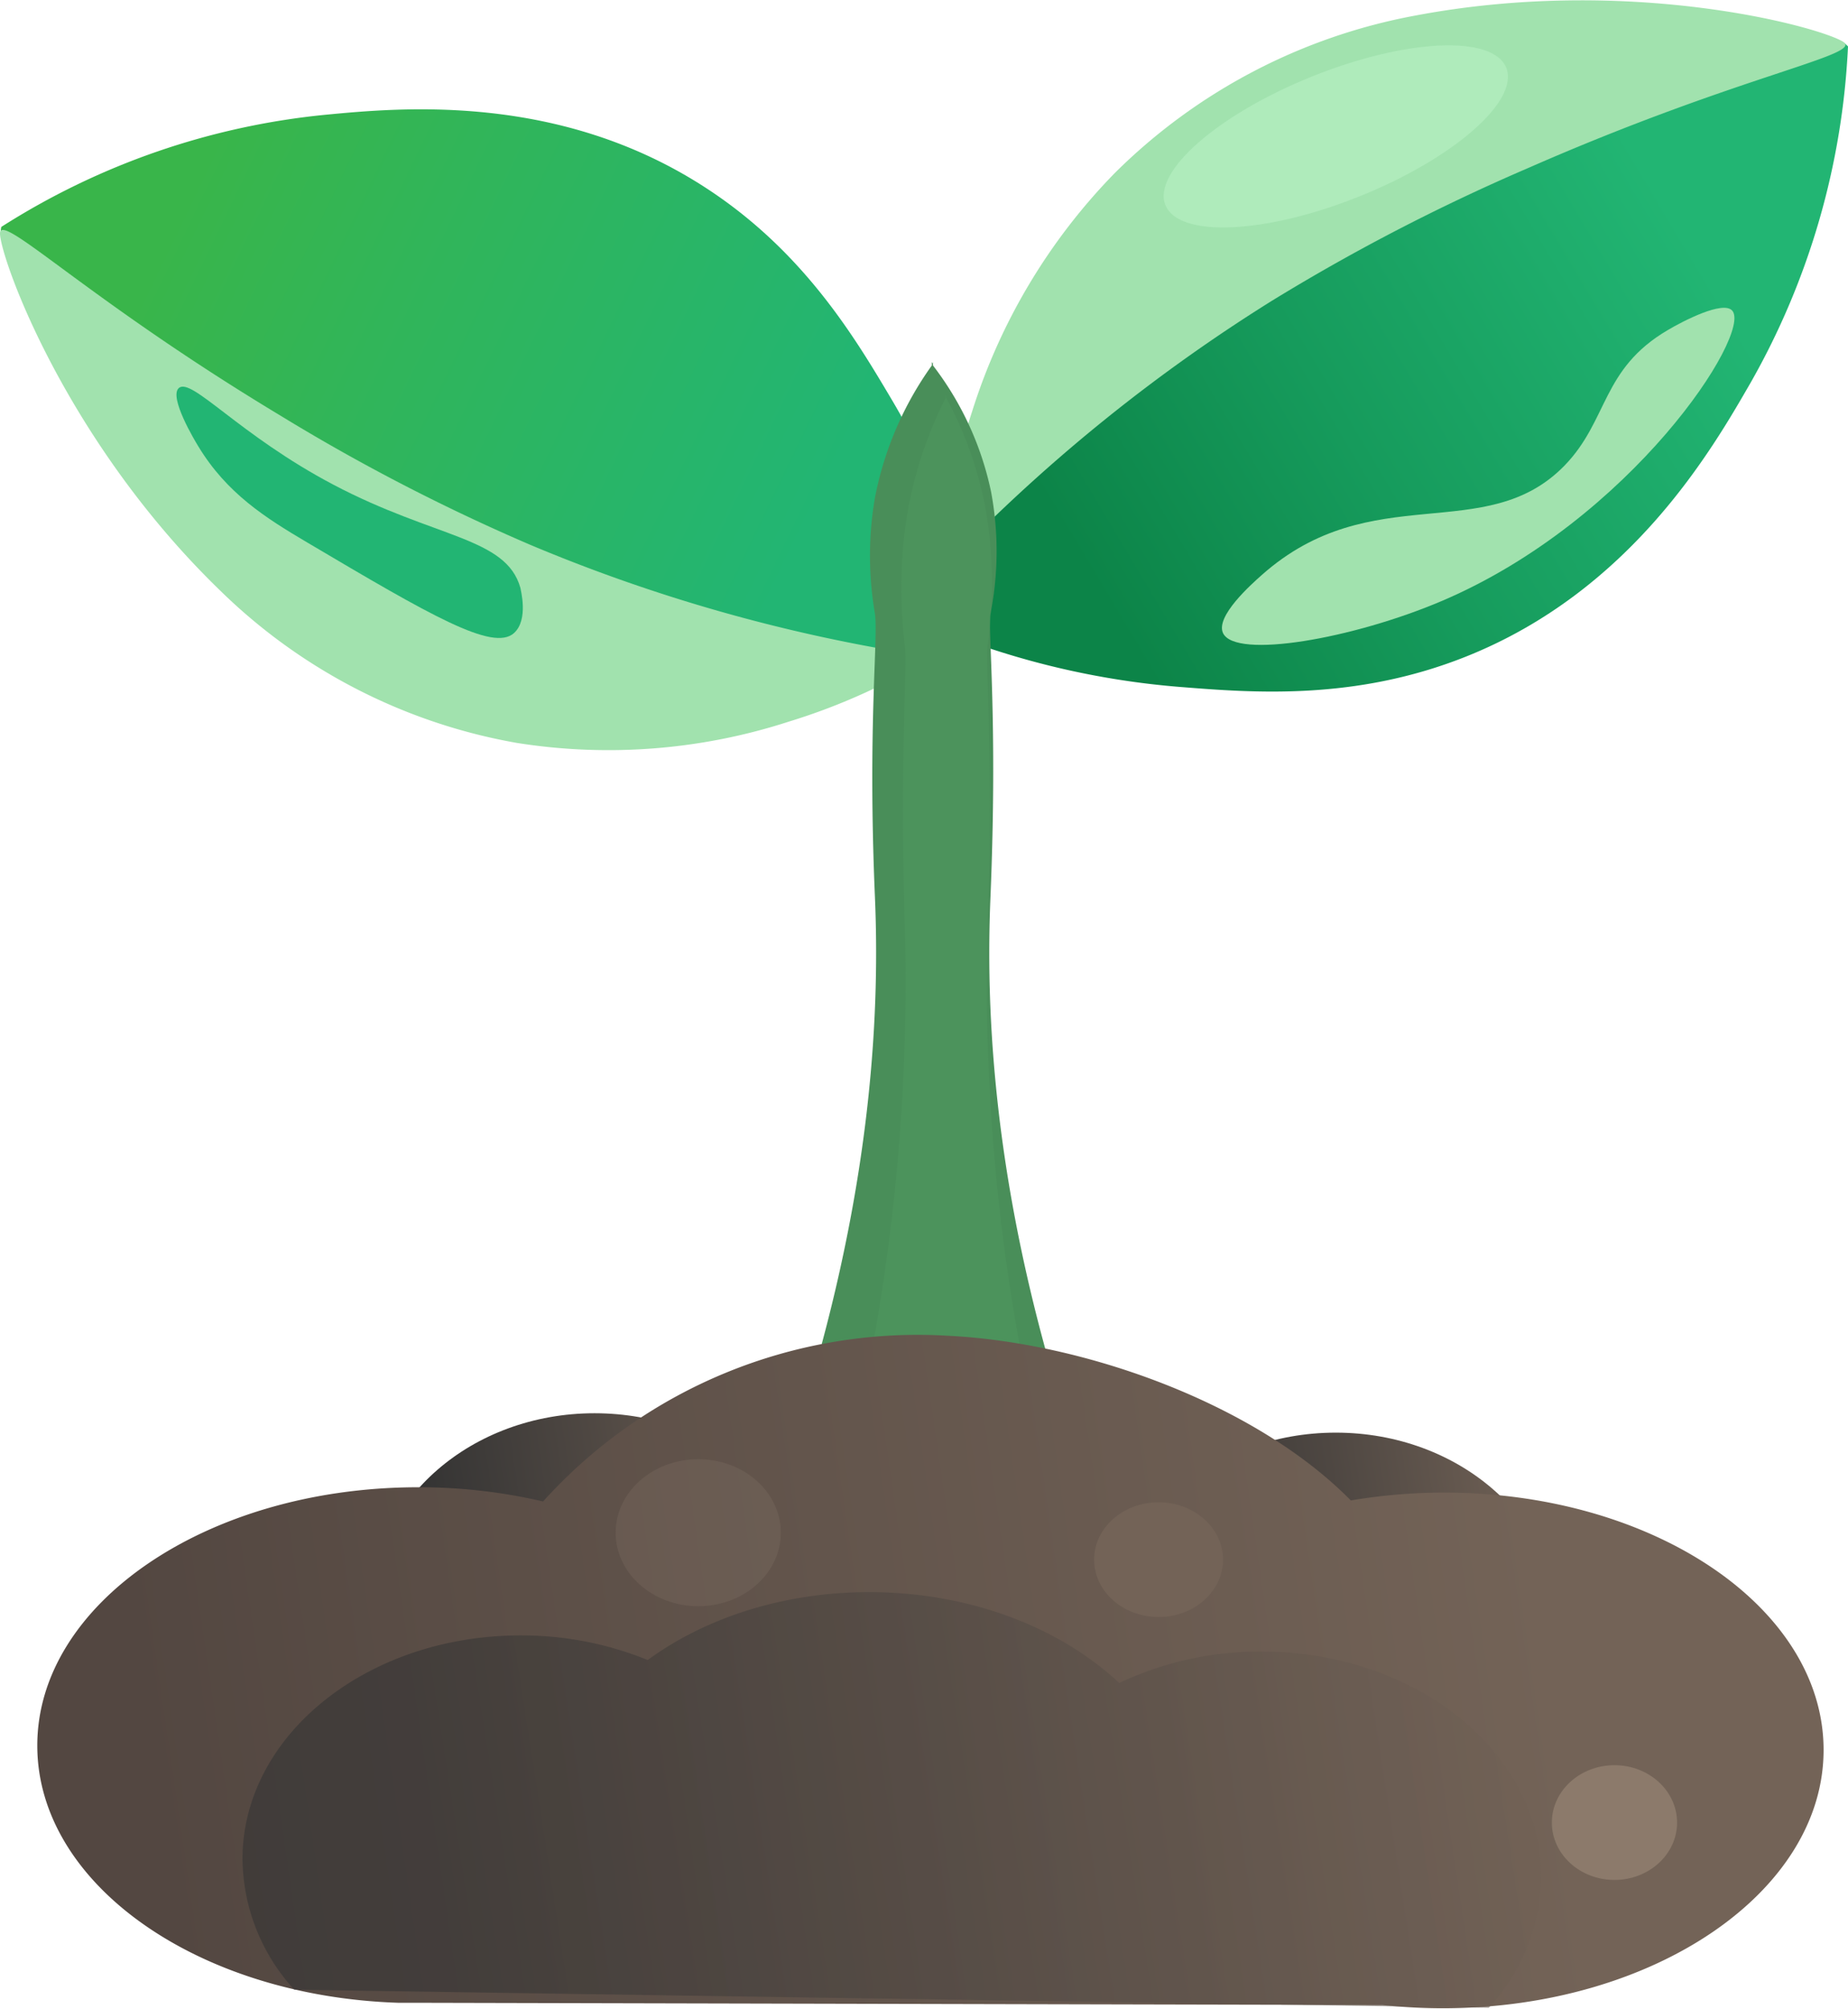 <svg id="Ebene_1" data-name="Ebene 1" xmlns="http://www.w3.org/2000/svg" xmlns:xlink="http://www.w3.org/1999/xlink" viewBox="0 0 249.74 271.37"><defs><style>.cls-1{fill:url(#Unbenannter_Verlauf_4);}.cls-2{fill:url(#Unbenannter_Verlauf_4-2);}.cls-3{fill:url(#Unbenannter_Verlauf_5);}.cls-4{fill:#a1e2ae;}.cls-5{fill:url(#Unbenannter_Verlauf_3);}.cls-6{fill:#498e59;}.cls-7{fill:#534741;}.cls-8{fill:#5ba869;opacity:0.2;}.cls-9{fill:url(#Unbenannter_Verlauf_7);}.cls-10,.cls-11{fill:#c7b299;}.cls-10{opacity:0.3;}.cls-11{opacity:0.1;}.cls-12{fill:#736357;}.cls-13{opacity:0.6;fill:url(#Unbenannter_Verlauf_4-3);}.cls-14{fill:#3d3531;}.cls-15{fill:#c4f8d0;opacity:0.4;}.cls-16{fill:#22b573;}</style><linearGradient id="Unbenannter_Verlauf_4" x1="59" y1="220.37" x2="111.93" y2="212.18" gradientUnits="userSpaceOnUse"><stop offset="0" stop-color="#333"/><stop offset="0.45" stop-color="#4e4742"/><stop offset="1" stop-color="#736357"/></linearGradient><linearGradient id="Unbenannter_Verlauf_4-2" x1="159.17" y1="222.98" x2="212.1" y2="214.79" xlink:href="#Unbenannter_Verlauf_4"/><linearGradient id="Unbenannter_Verlauf_5" x1="185.96" y1="138.27" x2="100.1" y2="96.86" gradientUnits="userSpaceOnUse"><stop offset="0" stop-color="#22b573"/><stop offset="0.67" stop-color="#31b559"/><stop offset="1" stop-color="#39b54a"/></linearGradient><linearGradient id="Unbenannter_Verlauf_3" x1="303.51" y1="105.75" x2="223.74" y2="153.25" gradientUnits="userSpaceOnUse"><stop offset="0" stop-color="#22b573"/><stop offset="0.57" stop-color="#169b5c"/><stop offset="1" stop-color="#0c8448"/></linearGradient><linearGradient id="Unbenannter_Verlauf_7" x1="95.15" y1="317.75" x2="283.22" y2="290.36" gradientUnits="userSpaceOnUse"><stop offset="0" stop-color="#534741"/><stop offset="1" stop-color="#736357"/></linearGradient><linearGradient id="Unbenannter_Verlauf_4-3" x1="132.29" y1="329.49" x2="285.65" y2="305.75" xlink:href="#Unbenannter_Verlauf_4"/></defs><title>appicon</title><ellipse class="cls-1" cx="80.35" cy="217.06" rx="30.05" ry="26.13"/><ellipse class="cls-2" cx="180.52" cy="219.68" rx="30.05" ry="26.13"/><path class="cls-3" d="M206.93,155.75a107.79,107.79,0,0,0-12.19-30.18c-4.93-8.31-11.84-19.93-25.05-28.53-19.8-12.91-41.24-10.88-51.5-9.9a99.56,99.56,0,0,0-43.76,15.15l-.09.6,5.46,4.69,44.46,33.83,43.59,22.08L203,161.84Z" transform="translate(-74.26 -71.63)"/><path class="cls-4" d="M200.87,160a84.27,84.27,0,0,1-20,9.12A79,79,0,0,1,144.12,172a76.1,76.1,0,0,1-40-20.48c-20.72-20-29.57-44.32-29.86-48.24-.25-3.4,11.29,8.49,37.85,24.47a266.08,266.08,0,0,0,33.75,17.46,224.2,224.2,0,0,0,51.63,14.76" transform="translate(-74.26 -71.63)"/><path class="cls-5" d="M201.45,156.83a110,110,0,0,0,32.31,7.61c9.84.78,23.58,1.87,38.53-4.07,22.41-8.9,33.34-28,38.58-37.09A101.43,101.43,0,0,0,324,77.9l-.45-.43-7.12,1.8L262.07,96.38,218,119.71,198.7,150Z" transform="translate(-74.26 -71.63)"/><path class="cls-4" d="M201.46,149.26a85.89,85.89,0,0,1,4.16-22A80.65,80.65,0,0,1,224.92,95a77.61,77.61,0,0,1,40.62-21.27c28.9-5.46,54.34,1.45,57.77,3.52,3,1.8-13.72,4.42-42.67,17.14a270.53,270.53,0,0,0-34.42,17.83,228.94,228.94,0,0,0-42.7,34.33" transform="translate(-74.26 -71.63)"/><path class="cls-6" d="M208.11,192.9c1-24-.36-36.06,0-38.33a43.51,43.51,0,0,0,.07-16.57,42.16,42.16,0,0,0-7.84-17v-.46a1.55,1.55,0,0,1-.08.23c0-.06,0-.13-.07-.2V121a45.48,45.48,0,0,0-7.69,17.86,46.15,46.15,0,0,0,0,15.68c.47,3.37-1,15,0,38.32.62,14.57-.3,35.77-7.84,62.72v.88h15.53v0H216v-.87C208.41,228.67,207.49,207.47,208.11,192.9Z" transform="translate(-74.26 -71.63)"/><path class="cls-7" d="M189.3,283.32" transform="translate(-74.26 -71.63)"/><path class="cls-8" d="M207.72,197.34c.73-24.05-.26-36.11,0-38.37a60.84,60.84,0,0,0,.05-16.6,50.75,50.75,0,0,0-5.64-17v-.46c0,.07,0,.15,0,.23a1.94,1.94,0,0,1-.05-.2v.4a55.33,55.33,0,0,0-5.53,17.88,63.43,63.43,0,0,0,0,15.7c.33,3.37-.71,15.06,0,38.37a274.68,274.68,0,0,1-5.64,62.8V261H202v0h11.38v-.88A271.81,271.81,0,0,1,207.72,197.34Z" transform="translate(-74.26 -71.63)"/><path class="cls-9" d="M269.16,273.28a76.18,76.18,0,0,0-12.35,1.06c-12.84-13.06-36-21.36-54.48-22.25a68.19,68.19,0,0,0-54.68,22.39,73.69,73.69,0,0,0-17.1-1.92c-28.38.09-51.33,15.77-51.25,35,.08,18.64,21.71,33.79,48.86,34.65h.9c.59,0,1.18,0,1.78,0l.9,0,129.36.3a76.24,76.24,0,0,0,8.35.44c28.39-.09,51.33-15.78,51.25-35S297.55,273.19,269.16,273.28Z" transform="translate(-74.26 -71.63)"/><ellipse class="cls-10" cx="218.18" cy="246.23" rx="8.46" ry="7.75"/><ellipse class="cls-11" cx="94.36" cy="207.07" rx="11.16" ry="9.93"/><ellipse class="cls-12" cx="156.57" cy="210.71" rx="8.71" ry="7.75"/><path class="cls-13" d="M275.45,342.88a26.45,26.45,0,0,0,7.09-17.32c.26-16.75-16.39-30.54-37.21-30.8A44.58,44.58,0,0,0,225.51,299c-7.84-7.34-19.72-12.1-33.08-12.27-11.89-.14-22.71,3.37-30.64,9.17a45.1,45.1,0,0,0-16.6-3.32c-20.81-.26-37.9,13.11-38.16,29.86a26.48,26.48,0,0,0,7,18" transform="translate(-74.26 -71.63)"/><path class="cls-14" d="M154.18,223.36" transform="translate(-74.26 -71.63)"/><path class="cls-14" d="M152.43,223.36" transform="translate(-74.26 -71.63)"/><ellipse class="cls-15" cx="254.79" cy="90.08" rx="24.83" ry="8.71" transform="translate(-89.47 30.07) rotate(-21.94)"/><path class="cls-4" d="M239.54,157.16c1.67,3.56,17.62.76,29.62-4.36,25.57-10.91,41.9-36.08,39.2-39.2-1.23-1.41-6.67,1.41-8.71,2.62-9,5.28-8,12.15-13.94,18.29-10.68,11-26.07,1.6-40.94,14.81C243.37,150.56,238.49,154.9,239.54,157.16Z" transform="translate(-74.26 -71.63)"/><path class="cls-16" d="M98.42,124.06c1.69-1.53,8.16,6.35,20.91,13.06,13.8,7.27,23.33,7.06,25.26,13.94,0,.17,1.15,4.28-.87,6.1-2.82,2.53-11.21-2.34-27.87-12.2-5.7-3.36-10.94-6.66-14.81-13.06C100.63,131.23,97.05,125.3,98.42,124.06Z" transform="translate(-74.26 -71.63)"/></svg>